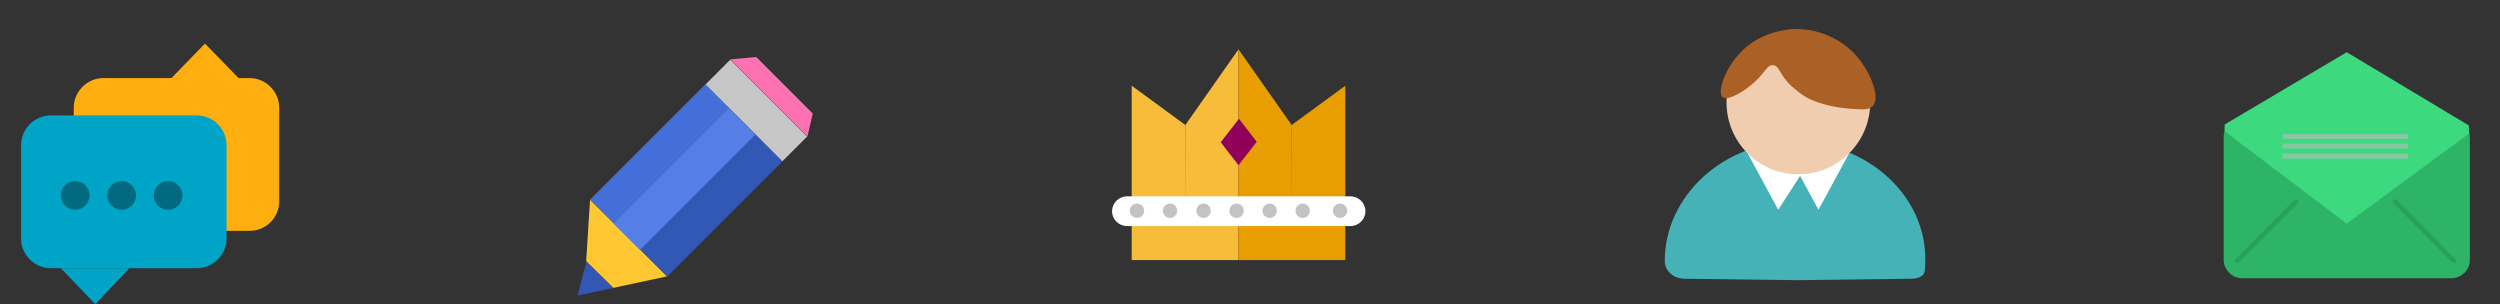 <?xml version="1.0" encoding="utf-8"?>
<!-- Generator: Adobe Illustrator 19.2.0, SVG Export Plug-In . SVG Version: 6.00 Build 0)  -->
<svg version="1.1" id="Слой_1" xmlns="http://www.w3.org/2000/svg" xmlns:xlink="http://www.w3.org/1999/xlink" x="0px" y="0px"
	 viewBox="0 0 522 63.5" style="enable-background:new 0 0 522 63.5;" xml:space="preserve">
<rect x="0" y="0" width="522" height="63.5" fill="#333333" stroke="none"/>
<style type="text/css">
	.st0{fill:none;}
	.st1{fill:none;stroke:#201600;stroke-miterlimit:10;}
	.st2{fill:#F8BC3B;}
	.st3{fill:#900058;}
	.st4{fill:#FFAE0F;}
	.st5{fill:#00A4C6;}
	.st6{fill:#016A81;}
	.st7{fill:#3258B6;}
	.st8{fill:#FFC833;}
	.st9{fill:#567FE5;}
	.st10{fill:#456FD8;}
	.st11{fill:#C6C6C6;}
	.st12{fill:#FF72B1;}
	.st13{fill:#E89E00;}
	.st14{fill:#FFFFFF;}
	.st15{fill:#C3C3C3;}
	.st16{fill:#44B2B6;}
	.st17{fill:#F1CDB0;}
	.st18{fill:#AB6125;}
	.st19{fill:#2DB466;}
	.st20{fill:#3DD97F;}
	.st21{fill:none;stroke:#89C7A3;stroke-miterlimit:10;}
	.st22{fill:none;stroke:#28A25B;stroke-linecap:round;stroke-miterlimit:10;}
</style>
<g>
	<g>
		<path class="st4" d="M52.1,48.2H21.6c-3.4,0-6.2-2.8-6.2-6.2V22.5c0-3.4,2.8-6.2,6.2-6.2h30.5c3.4,0,6.2,2.8,6.2,6.2V42
			C58.3,45.5,55.5,48.2,52.1,48.2z"/>
		<polygon class="st4" points="42.8,9.1 50,16.5 35.6,16.5 		"/>
	</g>
	<g>
		<g>
			<path class="st5" d="M41.1,56H10.6c-3.4,0-6.2-2.8-6.2-6.2V30.3c0-3.4,2.8-6.2,6.2-6.2h30.5c3.4,0,6.2,2.8,6.2,6.2v19.5
				C47.3,53.2,44.5,56,41.1,56z"/>
			<polygon class="st5" points="19.9,63.5 12.7,56 27,56 			"/>
		</g>
		<circle class="st6" cx="15.7" cy="40.8" r="3"/>
		<circle class="st6" cx="25.4" cy="40.8" r="3"/>
		<circle class="st6" cx="35.1" cy="40.8" r="3"/>
	</g>
</g>
<g>
	<polygon class="st7" points="122.5,54.5 128.1,60.1 120.6,61.7 	"/>
	<polyline class="st8" points="139.3,57.7 128.1,60.1 122.4,54.5 123.2,41.7 	"/>
	
		<rect x="131.5" y="39" transform="matrix(0.707 -0.707 0.707 0.707 13.165 117.585)" class="st7" width="34.1" height="7.9"/>
	
		<rect x="125.9" y="33.4" transform="matrix(0.707 -0.707 0.707 0.707 15.435 112.033)" class="st9" width="34.1" height="7.9"/>
	
		<rect x="120.7" y="28.6" transform="matrix(0.707 -0.707 0.707 0.707 17.642 106.798)" class="st10" width="34.1" height="7"/>
	
		<rect x="154.3" y="11.7" transform="matrix(0.707 -0.707 0.707 0.707 29.958 118.44)" class="st11" width="7.3" height="22.7"/>
	<polygon class="st12" points="169.7,23.7 168.6,28.5 152.5,12.4 157.9,11.9 	"/>
</g>
<g>
	<g>
		<g>
			<polygon class="st2" points="247.5,54.3 236.3,54.3 236.3,17.9 247.5,26.1 			"/>
			<polygon class="st2" points="258.6,54.3 247.4,54.3 247.5,26.1 258.6,10.3 			"/>
		</g>
		<g>
			<g>
				<g>
					<polygon class="st13" points="269.7,26.1 280.9,17.9 280.9,54.3 269.7,54.3 					"/>
				</g>
				<g>
					<polygon class="st13" points="258.6,10.3 269.7,26.1 269.8,54.3 258.6,54.3 					"/>
				</g>
			</g>
		</g>
	</g>
	<polygon class="st3" points="258.6,34.5 254.9,29.7 258.7,24.8 262.4,29.6 	"/>
	<path class="st14" d="M282,47.2h-46.7c-1.7,0-3.1-1.4-3.1-3.1l0,0c0-1.7,1.4-3.1,3.1-3.1H282c1.7,0,3.1,1.4,3.1,3.1l0,0
		C285.1,45.8,283.7,47.2,282,47.2z"/>
	<g>
		<circle class="st15" cx="237.4" cy="44" r="1.5"/>
		<circle class="st15" cx="244.3" cy="44" r="1.5"/>
		<circle class="st15" cx="251.3" cy="44" r="1.5"/>
		<circle class="st15" cx="258.2" cy="44" r="1.5"/>
		<circle class="st15" cx="265.1" cy="44" r="1.5"/>
		<circle class="st15" cx="272" cy="44" r="1.5"/>
		<circle class="st15" cx="279.8" cy="44" r="1.5"/>
	</g>
</g>
<g>
	<g>
		<path class="st16" d="M375.5,58.5l-24-0.3c-1.8-0.1-3.4-1.2-3.8-2.9c-0.1-0.3-0.1-0.5-0.1-0.8c0-13.6,12.3-24.9,27.2-24.9
			c14.9,0,27.5,11.2,27.2,24.9c0,2-0.2,2.6-0.5,2.9c-0.6,0.6-1.5,0.8-2.4,0.8L375.5,58.5C376.2,58.2,375.6,58.6,375.5,58.5z"/>
		<g>
			<polyline class="st14" points="371.3,43.8 364.9,32 378.9,32 			"/>
			<polyline class="st14" points="379.7,43.8 373.3,32 386.1,32 			"/>
		</g>
		<circle class="st17" cx="375.5" cy="21.4" r="15"/>
	</g>
	<path class="st18" d="M359.7,20.3c-1.2-1,0.4-5.7,3.3-8.9c4.1-4.7,10-5.2,10.9-5.3c5.7-0.4,11,2.2,14.1,6c2.6,3.2,4.7,8.3,3,10.1
		c-0.8,0.8-2.1,0.7-4.6,0.5c-3.1-0.2-5.8-0.9-7.8-1.7c-2.4-1-3.1-1.9-4.4-2.9c-2.6-2.3-2.6-4.4-4-4.5s-1.8,2.1-4.9,4.4
		C363.9,19.2,360.7,21.1,359.7,20.3z"/>
</g>
<g>
	<path class="st19" d="M511.8,58.1h-43.6c-2.2,0-3.9-1.8-3.9-3.9V28.6c0-2.2,1.8-3.9,3.9-3.9h43.6c2.2,0,3.9,1.8,3.9,3.9v25.6
		C515.8,56.3,514,58.1,511.8,58.1z"/>
	<polygon class="st20" points="515.5,27.9 490,46.7 464.5,27.4 464.5,26 490,10.9 515.5,26.2 	"/>
	<g>
		<line class="st21" x1="476.6" y1="28.5" x2="502.8" y2="28.5"/>
		<line class="st21" x1="476.6" y1="30.5" x2="502.8" y2="30.5"/>
		<line class="st21" x1="476.6" y1="32.6" x2="502.8" y2="32.6"/>
	</g>
	<line class="st22" x1="467.1" y1="54.5" x2="479.4" y2="42.1"/>
	<line class="st22" x1="512.4" y1="54.5" x2="500.1" y2="42.1"/>
</g>
</svg>
